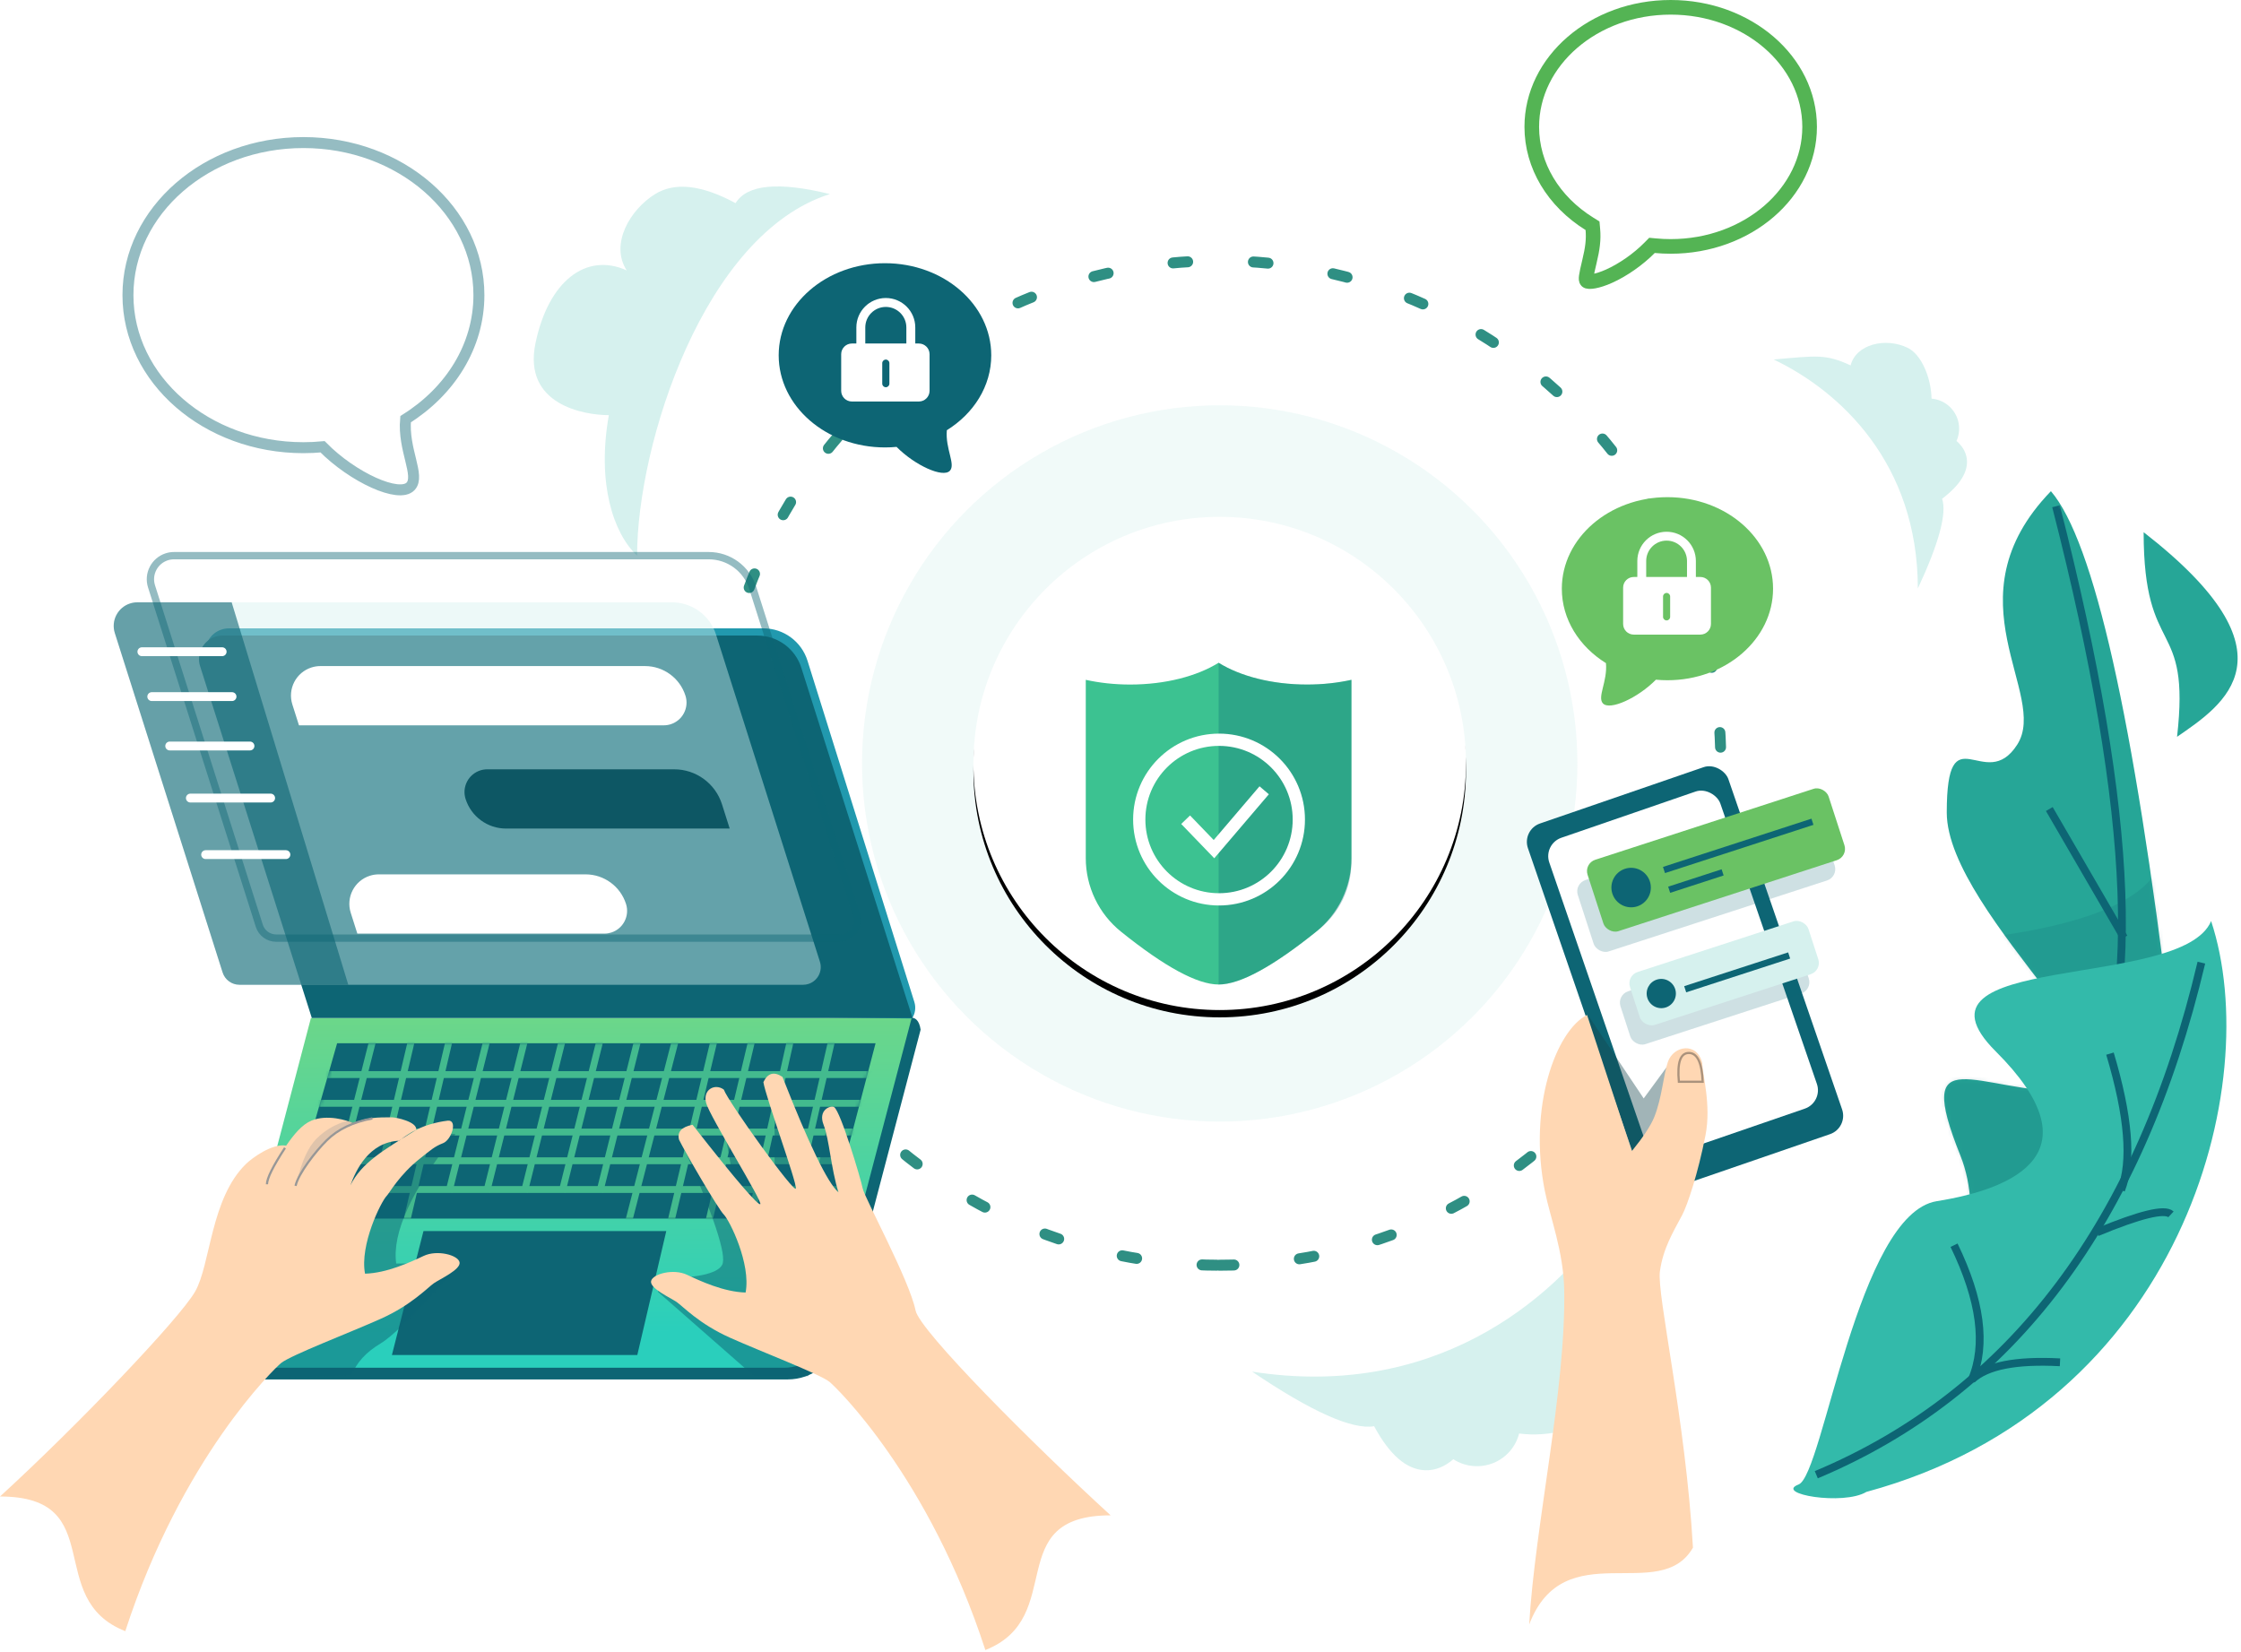 <?xml version="1.0" encoding="UTF-8"?>
<svg width="613px" height="452px" viewBox="0 0 613 452" version="1.1" xmlns="http://www.w3.org/2000/svg" xmlns:xlink="http://www.w3.org/1999/xlink">
    <!-- Generator: sketchtool 49 (51002) - http://www.bohemiancoding.com/sketch -->
    <title>87F061E2-E995-4534-BDB1-D9A1ADBAE361@3x</title>
    <desc>Created with sketchtool.</desc>
    <defs>
        <ellipse id="path-1" cx="137.637" cy="137.841" rx="67.368" ry="67.459"></ellipse>
        <filter x="-58.6%" y="-57.1%" width="217.3%" height="217.1%" filterUnits="objectBoundingBox" id="filter-2">
            <feOffset dx="0" dy="2" in="SourceAlpha" result="shadowOffsetOuter1"></feOffset>
            <feGaussianBlur stdDeviation="26" in="shadowOffsetOuter1" result="shadowBlurOuter1"></feGaussianBlur>
            <feColorMatrix values="0 0 0 0 0.028   0 0 0 0 0.344   0 0 0 0 0.398  0 0 0 0.183 0" type="matrix" in="shadowBlurOuter1"></feColorMatrix>
        </filter>
        <path d="M62.349,145.582 C52.3,62.431 41.408,14.025 29.672,0.365 C1.184,29.859 29.262,55.899 20.466,69.681 C11.67,83.463 1.184,60.357 1.184,88.271 C1.184,116.186 62.267,164.734 35.719,164.734 C9.171,164.734 -8.148,149.605 4.92,182.127 C17.989,214.649 -20.722,267.075 24.417,224.601 C54.509,196.285 67.153,169.945 62.349,145.582 Z" id="path-3"></path>
        <filter x="-61.6%" y="-37.1%" width="223.3%" height="201.1%" filterUnits="objectBoundingBox" id="filter-5">
            <feOffset dx="0" dy="12" in="SourceAlpha" result="shadowOffsetOuter1"></feOffset>
            <feGaussianBlur stdDeviation="13" in="shadowOffsetOuter1" result="shadowBlurOuter1"></feGaussianBlur>
            <feColorMatrix values="0 0 0 0 0.051   0 0 0 0 0.396   0 0 0 0 0.455  0 0 0 0.277 0" type="matrix" in="shadowBlurOuter1" result="shadowMatrixOuter1"></feColorMatrix>
            <feMerge>
                <feMergeNode in="shadowMatrixOuter1"></feMergeNode>
                <feMergeNode in="SourceGraphic"></feMergeNode>
            </feMerge>
        </filter>
        <linearGradient x1="51.402%" y1="-28.175%" x2="53.116%" y2="90.256%" id="linearGradient-6">
            <stop stop-color="#80D97A" offset="0%"></stop>
            <stop stop-color="#2ACFBC" offset="100%"></stop>
        </linearGradient>
        <polygon id="path-7" points="13.858 0.035 0.18 47.989 148.597 47.989 161.145 0.035"></polygon>
    </defs>
    <g id="Messaging" stroke="none" stroke-width="1" fill="none" fill-rule="evenodd">
        <g transform="translate(-233, -3676)" id="Support">
            <g transform="translate(0, 3472)">
                <g transform="translate(233, 204)">
                    <g id="Group-18" transform="translate(196, 71)">
                        <path d="M137.515,275.1 C213.286,275.1 274.71,213.592 274.71,137.719 C274.71,61.845 213.286,0.338 137.515,0.338 C61.743,0.338 0.319,61.845 0.319,137.719 C0.319,213.592 61.743,275.1 137.515,275.1 Z" id="Oval-10" stroke="#2F8F83" stroke-width="3" stroke-linecap="round" stroke-linejoin="round" stroke-dasharray="4,18"></path>
                        <ellipse id="Oval-10-Copy-2" fill="#D6F1EE" opacity="0.346" cx="137.637" cy="137.841" rx="97.842" ry="97.974"></ellipse>
                        <g id="Oval-10-Copy">
                            <use fill="black" fill-opacity="1" filter="url(#filter-2)" xlink:href="#path-1"></use>
                            <use fill="#FFFFFF" fill-rule="evenodd" xlink:href="#path-1"></use>
                        </g>
                    </g>
                    <path d="M174.27,152 C174.27,121.513 192.579,63.953 227,53.089 C212.945,49.637 204.347,50.463 201.207,55.568 C191.943,50.573 184.606,49.747 179.198,53.089 C172.421,57.276 166.762,66.725 171.428,73.967 C160.26,68.922 149.979,76.984 146.472,93.899 C142.964,110.813 159.955,113.564 166.541,113.564 C163.239,132.201 167.746,145.863 174.27,152 Z" id="Path-37" fill="#D6F1EE"></path>
                    <path d="M416.45,340.69 C421.994,341.68 426.204,346.545 426.204,352.397 C426.204,354.486 425.668,356.45 424.726,358.156 C426.814,360.235 428.188,362.811 428.275,365.674 C428.429,370.745 424.744,375.654 417.222,380.402 C418.663,386.289 414.476,397.732 404.662,414.73 C408.856,365.637 380.808,334.694 355.739,319.914 C372.547,319.946 376.322,319.47 385.765,324.922 C388.584,316.808 400.42,315.05 408.768,320.016 C413.921,323.082 416.959,332.47 416.45,340.69 Z" id="Combined-Shape" fill="#D6F1EE" transform="translate(392.009, 365.988) rotate(94) translate(-392.009, -365.988) "></path>
                    <path d="M529.946,110.455 C533.827,111.121 536.78,114.503 536.78,118.575 C536.78,120.034 536.401,121.404 535.737,122.593 C537.144,124.023 538.066,125.787 538.122,127.746 C538.222,131.27 535.661,134.687 530.437,137.996 C531.429,142.086 528.511,150.045 521.683,161.871 C524.652,127.743 505.234,106.27 487.863,96.028 C499.521,96.03 502.141,95.694 508.684,99.472 C510.65,93.829 518.862,92.593 524.646,96.034 C528.23,98.166 530.327,104.726 529.946,110.455 Z" id="Combined-Shape-Copy-8" fill="#D6F1EE" transform="translate(512.994, 127.996) rotate(-5) translate(-512.994, -127.996) "></path>
                    <g id="Group-19" transform="translate(416, 208)">
                        <rect id="Rectangle-19" fill="#0D6574" transform="translate(44.918, 59.755) rotate(-19) translate(-44.918, -59.755) " x="15.922" y="6.666" width="57.992" height="106.177" rx="5.322"></rect>
                        <rect id="Rectangle-19-Copy" fill="#FFFFFF" transform="translate(44.39, 58.218) rotate(-19) translate(-44.39, -58.218) " x="19.643" y="12.345" width="49.493" height="91.745" rx="5.322"></rect>
                        <polygon id="Path-40" fill="#14444C" opacity="0.4" points="18.522 69.902 33.615 92.47 41.381 81.886 38.394 111.097 27.53 114.391"></polygon>
                        <g id="Group-17" transform="translate(52.204, 29.984) rotate(-18) translate(-52.204, -29.984) translate(15.204, 17.484)">
                            <rect id="Rectangle-20-Copy" fill="#0D6574" opacity="0.2" x="0.066" y="4.446" width="69.321" height="20.535" rx="3.252"></rect>
                            <rect id="Rectangle-20" fill="#6AC264" x="4.316" y="0" width="69.321" height="20.535" rx="3.252"></rect>
                            <ellipse id="Oval-11" fill="#0D6574" cx="14.566" cy="10.267" rx="5.395" ry="5.404"></ellipse>
                            <path d="M24.594,8.474 L67.299,8.474" id="Path-38" stroke="#0D6574" stroke-width="1.774"></path>
                            <path d="M24.276,14.05 L39.651,14.05" id="Path-38-Copy" stroke="#0D6574" stroke-width="1.774"></path>
                        </g>
                        <g id="Group-17-Copy" transform="translate(54.471, 61.088) rotate(-18) translate(-54.471, -61.088) translate(26.471, 51.088)">
                            <rect id="Rectangle-20-Copy-2" fill="#0D6574" opacity="0.2" x="0.217" y="4.216" width="51.333" height="15.206" rx="3.252"></rect>
                            <rect id="Rectangle-20" fill="#D6F1EE" x="4.316" y="0" width="51.333" height="15.206" rx="3.252"></rect>
                            <path d="M18.488,8.507 L48.394,8.507" id="Path-38-Copy-2" stroke="#0D6574" stroke-width="1.774"></path>
                            <ellipse id="Oval-11" fill="#0D6574" cx="11.906" cy="7.603" rx="3.995" ry="4.002"></ellipse>
                        </g>
                        <path d="M47.087,215.362 C45.106,180.431 37.168,146.132 38.045,139.795 C38.922,133.457 41.671,129.037 44.163,124.33 C45.554,121.704 48.464,113.064 50.52,102.537 C52.149,94.2 49.642,85.848 49.642,82.859 C48.295,76.948 41.774,77.945 40.218,82.518 C38.986,86.138 38.627,92.276 36.514,97.547 C35.585,99.861 33.539,102.976 30.376,106.889 L18.114,69.64 C9.657,73.928 1.956,94.724 6.577,117.811 C8.023,125.034 11.675,134.286 11.869,144.83 C12.369,172.108 3.856,209.318 2.291,236.366 C11.869,211.337 38.045,231.043 47.087,215.362 Z" id="Path-39" fill="#FFD7B3"></path>
                        <path d="M43.234,87.917 L49.749,87.917 C49.527,82.663 48.266,80.037 45.966,80.037 C43.665,80.037 42.755,82.663 43.234,87.917 Z" id="Path-41" stroke="#AA927C" stroke-width="0.6"></path>
                    </g>
                    <g id="Group-28" transform="translate(451, 134)">
                        <g id="Group-27" transform="translate(80.33, 0)">
                            <mask id="mask-4" fill="white">
                                <use xlink:href="#path-3"></use>
                            </mask>
                            <use id="Path-53" fill="#26A697" xlink:href="#path-3"></use>
                            <path d="M-1.389,123.878 C36.088,120.699 56.584,113.048 60.099,100.926 C63.614,88.805 70.286,96.455 80.114,123.878 L9.52,234.656 C-6.503,219.188 -14.514,210.763 -14.514,209.38 C-14.514,207.998 -10.139,179.498 -1.389,123.878 Z" id="Path-57" fill="#0D6574" opacity="0.4" mask="url(#mask-4)"></path>
                            <path d="M31.073,4.488 C52.882,89.616 54.913,145.363 37.165,171.729" id="Path-55" stroke="#0D6574" stroke-width="2.135" mask="url(#mask-4)"></path>
                            <path d="M29.235,87.308 L49.642,122.457" id="Path-56" stroke="#0D6574" stroke-width="2.135" mask="url(#mask-4)"></path>
                        </g>
                        <g id="Group-56" transform="translate(97.637, 198.472) rotate(69) translate(-97.637, -198.472) translate(39.137, 116.972)">
                            <path d="M106.913,160.764 C106.913,153.531 43.559,119.175 48.112,97.692 C52.664,76.21 51.104,52.13 15.659,67.958 C-19.786,83.786 18.49,14.481 3.465,0.186 C50.304,2.389 124.563,55.089 115.458,144.179 C116.736,151.431 106.913,167.997 106.913,160.764 Z" id="Path-259" fill="#33BAAA"></path>
                            <path d="M13.13,6.753 C73.377,47.866 104.386,97.38 106.158,155.295" id="Path-262" stroke="#0D6574" stroke-width="2.135"></path>
                            <path d="M61.05,97.614 C77.69,96.202 89.718,99.083 97.134,106.257 C95.021,101.145 96.423,93.071 101.339,82.035" id="Path-263" stroke="#0D6574" stroke-width="2.135"></path>
                            <path d="M27.408,39.016 C45.213,40.375 57.19,43.886 63.339,49.55" id="Path-264" stroke="#0D6574" stroke-width="2.135"></path>
                            <path d="M71.772,59.879 C71.435,47.121 72.321,40.225 74.429,39.191" id="Path-265" stroke="#0D6574" stroke-width="2.135"></path>
                        </g>
                        <path d="M144.509,67.554 C148.264,34.654 135.368,46.491 135.368,11.583 C178.461,45.092 157.15,58.829 144.509,67.554 Z" id="Path-54" fill="#26A697"></path>
                    </g>
                    <g id="Group-20" transform="translate(297, 169)">
                        <g id="Group-12" filter="url(#filter-5)" transform="translate(0, 0.119)">
                            <path d="M72.671,4.848 L72.671,53.625 C72.671,61.443 69.127,68.839 63.034,73.737 C51.048,83.372 42.149,88.19 36.336,88.19 C30.522,88.19 21.623,83.372 9.637,73.737 C3.544,68.839 4.42917462e-15,61.443 0,53.625 L0,4.848 C3.746,5.678 7.85,6.136 12.151,6.136 C21.813,6.136 30.473,3.826 36.336,0.176 C42.198,3.826 50.859,6.136 60.52,6.136 C64.822,6.136 68.925,5.678 72.671,4.848 Z" id="Combined-Shape" fill="#3CC291"></path>
                            <path d="M72.671,54.676 C72.671,61.777 69.475,68.5 63.968,72.982 C51.51,83.12 42.299,88.19 36.336,88.19 L36.336,0.176 C42.198,3.826 50.859,6.136 60.52,6.136 C64.822,6.136 68.925,5.678 72.671,4.848 L72.671,54.676 Z" id="Combined-Shape-Copy-5" fill="#0D6574" opacity="0.3"></path>
                            <ellipse id="Oval-9" stroke="#FFFFFF" stroke-width="3.355" cx="36.454" cy="43.068" rx="21.825" ry="21.829"></ellipse>
                            <polyline id="Path-31" stroke="#FFFFFF" stroke-width="3.355" points="27.315 43.113 35.073 51.163 48.805 35.063"></polyline>
                        </g>
                    </g>
                    <g id="Group-24" transform="translate(213, 72)">
                        <path d="M45.999,45.686 C45.541,50.734 48.452,55.015 46.834,56.768 C44.952,58.808 37.245,55.302 32.243,50.246 C31.202,50.344 30.144,50.394 29.073,50.394 C13.016,50.394 -1.70530257e-13,39.113 -1.70530257e-13,25.197 C-1.70530257e-13,11.281 13.016,0 29.073,0 C45.13,0 58.146,11.281 58.146,25.197 C58.146,33.64 53.354,41.114 45.999,45.686 Z" id="Combined-Shape-Copy-4" fill="#0D6574"></path>
                        <g id="Group-23" transform="translate(17.095, 9.519)" fill="#FFFFFF" fill-rule="nonzero">
                            <path d="M4.152,12.448 L4.152,8.055 C4.152,3.606 7.76,8.67145949e-16 12.211,0 C16.662,-8.67145949e-16 20.27,3.606 20.27,8.055 L20.27,12.448 L21.247,12.448 C22.866,12.448 24.178,13.759 24.178,15.377 L24.178,25.384 C24.178,27.002 22.866,28.313 21.247,28.313 L2.931,28.313 C1.312,28.313 1.98213361e-16,27.002 0,25.384 L0,15.377 C-1.98213361e-16,13.759 1.312,12.448 2.931,12.448 L4.152,12.448 Z M17.828,12.448 L17.828,8.055 C17.828,4.954 15.313,2.441 12.211,2.441 C9.109,2.441 6.594,4.954 6.594,8.055 L6.594,12.448 L17.828,12.448 Z M12.211,16.842 C11.671,16.842 11.234,17.279 11.234,17.818 L11.234,23.432 C11.234,23.971 11.671,24.408 12.211,24.408 C12.75,24.408 13.188,23.971 13.188,23.432 L13.188,17.818 C13.188,17.279 12.75,16.842 12.211,16.842 Z" id="Combined-Shape"></path>
                        </g>
                    </g>
                    <g id="Group-24-Copy" transform="translate(456, 164.5) scale(-1, 1) translate(-456, -164.5) translate(427, 136)">
                        <path d="M45.709,45.4 C45.254,50.416 48.146,54.671 46.539,56.413 C44.669,58.44 37.01,54.956 32.04,49.931 C31.005,50.029 29.954,50.078 28.89,50.078 C12.934,50.078 0,38.868 0,25.039 C0,11.21 12.934,0 28.89,0 C44.845,0 57.78,11.21 57.78,25.039 C57.78,33.43 53.018,40.857 45.709,45.4 Z" id="Combined-Shape-Copy-4" fill="#6AC264"></path>
                        <g id="Group-23" transform="translate(16.987, 9.46)" fill="#FFFFFF" fill-rule="nonzero">
                            <path d="M4.126,12.37 L4.126,8.004 C4.126,3.584 7.711,8.61722041e-16 12.134,0 C16.557,-8.61722041e-16 20.142,3.584 20.142,8.004 L20.142,12.37 L21.113,12.37 C22.721,12.37 24.025,13.673 24.025,15.281 L24.025,25.226 C24.025,26.833 22.721,28.136 21.113,28.136 L2.912,28.136 C1.304,28.136 1.96963268e-16,26.833 0,25.226 L0,15.281 C-1.96963268e-16,13.673 1.304,12.37 2.912,12.37 L4.126,12.37 Z M17.715,12.37 L17.715,8.004 C17.715,4.923 15.217,2.426 12.134,2.426 C9.051,2.426 6.552,4.923 6.552,8.004 L6.552,12.37 L17.715,12.37 Z M12.134,16.736 C11.598,16.736 11.163,17.171 11.163,17.706 L11.163,23.285 C11.163,23.821 11.598,24.255 12.134,24.255 C12.67,24.255 13.105,23.821 13.105,23.285 L13.105,17.706 C13.105,17.171 12.67,16.736 12.134,16.736 Z" id="Combined-Shape"></path>
                        </g>
                    </g>
                    <g id="Group-25" transform="translate(0, 152)">
                        <g id="Group-15" transform="translate(30.65, 0)">
                            <path d="M40.076,225.34 L184.838,225.34 C191.434,225.34 197.2,220.894 198.877,214.515 L221.176,129.666 C220.8,127.144 219.703,126.07 217.887,126.443 L56.855,129.666 L33.836,217.249 C32.931,220.695 34.99,224.223 38.436,225.129 C38.971,225.269 39.522,225.34 40.076,225.34 Z" id="Rectangle-18-Copy" fill="#0D6574"></path>
                            <path d="M37.619,222.148 L183.833,222.148 C189.574,222.148 194.592,218.277 196.052,212.725 L218.72,126.474 L54.399,126.474 L31.38,214.057 C30.475,217.503 32.534,221.03 35.98,221.936 C36.515,222.077 37.066,222.148 37.619,222.148 Z" id="Rectangle-18-Copy-3" fill="url(#linearGradient-6)"></path>
                            <path d="M31.959,19.888 L178.18,19.888 C183.703,19.888 188.586,23.476 190.237,28.747 L219.462,122.097 C219.94,123.622 219.701,125.282 218.813,126.61 L56.364,124.509 L25.81,28.292 C24.732,24.896 26.61,21.269 30.006,20.191 C30.638,19.99 31.296,19.888 31.959,19.888 Z" id="Rectangle-18" fill="#2199AE"></path>
                            <path d="M30.239,21.853 L176.5,21.853 C182.005,21.853 186.875,25.417 188.541,30.663 L218.966,126.474 L54.644,126.474 L24.091,30.256 C23.012,26.861 24.891,23.234 28.287,22.155 C28.918,21.955 29.577,21.853 30.239,21.853 Z" id="Rectangle-18-Copy-2" fill="#0D6574"></path>
                            <g id="Group-14" transform="translate(47.704, 133.35)">
                                <mask id="mask-8" fill="white">
                                    <use xlink:href="#path-7"></use>
                                </mask>
                                <use id="Path-32" fill="#0D6574" xlink:href="#path-7"></use>
                                <path d="M23.913,-1.965 L10.283,51.803" id="Path-34" stroke="#43BA8E" stroke-width="1.882" mask="url(#mask-8)"></path>
                                <path d="M34.474,-1.965 L21.91,51.444" id="Path-34-Copy" stroke="#43BA8E" stroke-width="1.882" mask="url(#mask-8)"></path>
                                <path d="M44.791,-1.965 L32.293,51.273" id="Path-34-Copy-2" stroke="#43BA8E" stroke-width="1.882" mask="url(#mask-8)"></path>
                                <path d="M55.107,-1.965 L44.458,40.626" id="Path-34-Copy-3" stroke="#43BA8E" stroke-width="1.882" mask="url(#mask-8)"></path>
                                <path d="M65.423,-1.965 L54.774,40.626" id="Path-34-Copy-4" stroke="#43BA8E" stroke-width="1.882" mask="url(#mask-8)"></path>
                                <path d="M75.739,-1.965 L65.09,40.626" id="Path-34-Copy-5" stroke="#43BA8E" stroke-width="1.882" mask="url(#mask-8)"></path>
                                <path d="M86.055,-1.965 L75.406,40.626" id="Path-34-Copy-6" stroke="#43BA8E" stroke-width="1.882" mask="url(#mask-8)"></path>
                                <path d="M96.371,-1.965 L85.722,40.626" id="Path-34-Copy-7" stroke="#43BA8E" stroke-width="1.882" mask="url(#mask-8)"></path>
                                <path d="M106.687,-1.965 L92.477,53.17" id="Path-34-Copy-8" stroke="#43BA8E" stroke-width="1.882" mask="url(#mask-8)"></path>
                                <path d="M117.249,-1.965 L104.918,49.906" id="Path-34-Copy-9" stroke="#43BA8E" stroke-width="1.882" mask="url(#mask-8)"></path>
                                <path d="M127.565,-1.965 L114.148,54.627" id="Path-34-Copy-10" stroke="#43BA8E" stroke-width="1.882" mask="url(#mask-8)"></path>
                                <path d="M138.127,-1.965 L125.756,53.494" id="Path-34-Copy-11" stroke="#43BA8E" stroke-width="1.882" mask="url(#mask-8)"></path>
                                <path d="M149.426,-1.965 L137.068,52.094" id="Path-34-Copy-12" stroke="#43BA8E" stroke-width="1.882" mask="url(#mask-8)"></path>
                                <path d="M-0.246,40.035 L153.134,40.035" id="Path-33" stroke="#43BA8E" stroke-width="1.882" mask="url(#mask-8)"></path>
                                <path d="M0.491,32.177 L153.871,32.177" id="Path-33-Copy" stroke="#43BA8E" stroke-width="1.882" mask="url(#mask-8)"></path>
                                <path d="M3.93,24.318 L157.309,24.318" id="Path-33-Copy-2" stroke="#43BA8E" stroke-width="1.882" mask="url(#mask-8)"></path>
                                <path d="M7.369,16.459 L160.748,16.459" id="Path-33-Copy-3" stroke="#43BA8E" stroke-width="1.882" mask="url(#mask-8)"></path>
                                <path d="M10.807,8.6 L164.187,8.6" id="Path-33-Copy-4" stroke="#43BA8E" stroke-width="1.882" mask="url(#mask-8)"></path>
                            </g>
                            <polygon id="Path-35" fill="#0D6574" points="85.188 184.757 76.55 218.669 143.675 218.669 151.603 184.757"></polygon>
                            <g id="Group-16" transform="translate(-0, 0)">
                                <path d="M6.905,12.766 L153.166,12.766 C158.67,12.766 163.541,16.33 165.207,21.576 L193.63,111.084 C194.439,113.631 193.03,116.351 190.483,117.16 C190.009,117.31 189.516,117.387 189.019,117.387 L34.85,117.387 C32.742,117.387 30.877,116.022 30.239,114.013 L0.757,21.17 C-0.322,17.774 1.557,14.147 4.953,13.069 C5.584,12.868 6.243,12.766 6.905,12.766 Z" id="Rectangle-18-Copy-4" fill="#D6F1EE" opacity="0.437"></path>
                                <path d="M16.947,0 L163.208,-8.8817842e-15 C168.712,-1.96705966e-14 173.583,3.564 175.249,8.81 L203.672,98.318 C204.481,100.865 203.072,103.585 200.525,104.394 C200.052,104.544 199.558,104.621 199.061,104.621 L44.892,104.621 C42.784,104.621 40.919,103.256 40.281,101.247 L10.799,8.404 C9.72,5.008 11.599,1.381 14.995,0.303 C15.626,0.102 16.285,4.56259129e-15 16.947,4.4408921e-15 Z" id="Rectangle-18-Copy-9" stroke="#0D6574" stroke-width="2" opacity="0.437"></path>
                                <path d="M6.905,12.766 L32.72,12.766 L64.621,117.387 L34.85,117.387 C32.742,117.387 30.877,116.022 30.239,114.013 L0.757,21.17 C-0.322,17.774 1.557,14.147 4.953,13.069 C5.584,12.868 6.243,12.766 6.905,12.766 Z" id="Rectangle-18-Copy-6" fill="#0D6574" opacity="0.6"></path>
                                <path d="M57.006,30.203 L145.776,30.203 C150.839,30.203 155.32,33.481 156.852,38.307 L156.852,38.307 C157.892,41.582 156.08,45.08 152.806,46.12 C152.197,46.313 151.562,46.412 150.923,46.412 L51.132,46.412 L49.32,40.707 C47.972,36.463 50.321,31.929 54.565,30.581 C55.355,30.33 56.178,30.203 57.006,30.203 Z" id="Rectangle-18-Copy-5" fill="#FFFFFF"></path>
                                <path d="M72.973,87.179 L129.517,87.179 C134.58,87.179 139.061,90.458 140.594,95.284 L140.594,95.284 C141.633,98.559 139.822,102.057 136.547,103.097 C135.938,103.29 135.303,103.388 134.664,103.388 L67.099,103.388 L65.287,97.684 C63.939,93.439 66.288,88.906 70.533,87.558 C71.322,87.307 72.145,87.179 72.973,87.179 Z" id="Rectangle-18-Copy-8" fill="#FFFFFF"></path>
                                <path d="M102.632,58.446 L153.773,58.446 C159.746,58.446 165.031,62.313 166.839,68.005 L168.95,74.654 L107.779,74.654 C102.715,74.654 98.234,71.376 96.702,66.55 L96.702,66.55 C95.662,63.275 97.474,59.777 100.749,58.737 C101.358,58.544 101.993,58.446 102.632,58.446 Z" id="Rectangle-18-Copy-7" fill="#0D5764"></path>
                                <path d="M8.159,26.278 L30.117,26.278" id="Path-36" stroke="#FFFFFF" stroke-width="2.419" stroke-linecap="round" stroke-linejoin="round"></path>
                                <path d="M10.86,38.557 L32.819,38.557" id="Path-36-Copy" stroke="#FFFFFF" stroke-width="2.419" stroke-linecap="round" stroke-linejoin="round"></path>
                                <path d="M15.773,52.065 L37.731,52.065" id="Path-36-Copy-2" stroke="#FFFFFF" stroke-width="2.419" stroke-linecap="round" stroke-linejoin="round"></path>
                                <path d="M21.422,66.309 L43.381,66.309" id="Path-36-Copy-4" stroke="#FFFFFF" stroke-width="2.419" stroke-linecap="round" stroke-linejoin="round"></path>
                                <path d="M25.598,81.781 L47.556,81.781" id="Path-36-Copy-5" stroke="#FFFFFF" stroke-width="2.419" stroke-linecap="round" stroke-linejoin="round"></path>
                            </g>
                        </g>
                        <path d="M124.598,158.258 C112.62,173.467 107.213,185.258 108.377,193.629 C117.644,193.629 126.03,193.629 126.03,193.629 C126.03,193.629 110.245,211.827 104.17,215.458 C100.119,217.879 97.472,220.777 96.227,224.152 C75.286,225.278 65.374,225.278 66.488,224.152 C67.603,223.025 76.258,202.68 92.451,163.116 L108.377,156.643 L124.598,158.258 Z" id="Path-44" fill="#0D6574" opacity="0.5"></path>
                        <path d="M125.726,257.365 C95.69,257.365 114.069,285.287 91.454,294.206 C76.082,246.855 50.614,222.28 48.807,220.835 C46.095,218.668 29.881,212.489 21.491,208.717 C13.101,204.945 8.714,200.167 7.003,198.999 C5.293,197.831 -0.367,195.277 0.019,193.298 C0.405,191.318 6.137,189.805 9.834,191.552 C13.531,193.298 19.915,196.246 25.874,196.414 C27.378,188.566 21.491,176.656 19.915,175.088 C19.238,174.415 16.502,169.376 10.841,164.915 C7.853,162.56 6.872,161.623 4.532,160.714 C2.193,159.805 0.471,154.313 3.212,154.551 C4.033,154.623 9.093,155.356 12.306,157.348 C20.761,162.591 26.809,166.033 29.881,172.25 C28.401,168.165 24.878,160.455 16.542,160.038 C15.118,158.967 13.415,157.759 11.875,157.071 C11.569,154.844 17.427,153.641 18.524,153.641 C22.394,153.641 25.45,153.641 29.087,155.311 C30.783,154.36 36.374,152.791 40.543,154.551 C43.162,155.657 45.329,158.324 47.45,161.392 C51.278,160.714 56.77,164.773 58.42,166.377 C68.168,175.855 68.094,193.9 72.368,201.33 C76.643,208.759 104.58,238.035 125.726,257.365 Z" id="Path-68-Copy-2" fill="#FFD7B3" transform="translate(62.863, 223.923) scale(-1, 1) translate(-62.863, -223.923) "></path>
                        <path d="M81.281,170.97 C82.57,165.615 84.316,161.809 86.52,159.551 C90.804,155.161 97.099,153.554 96.46,155.418 C93.207,156.941 90.429,158.835 88.126,161.1 C86.529,162.67 84.248,165.96 81.281,170.97 Z" id="Path-47" fill="#979797" opacity="0.3"></path>
                        <path d="M101.858,153.941 C96.575,154.918 92.4,156.926 89.332,159.964 C86.399,162.87 81.602,168.947 80.845,172.391" id="Path-50" stroke="#979797" stroke-width="0.6"></path>
                        <path d="M77.954,162.003 C74.668,167.027 73.025,170.349 73.025,171.966" id="Path-51" stroke="#979797" stroke-width="0.6"></path>
                        <path d="M186.631,160.99 C195.242,180.497 198.879,191.497 197.542,193.99 C196.204,196.484 190.37,197.7 180.038,197.638 L180.038,201.441 L206.234,224.423 L221.103,224.423 L221.103,197.638 L232.704,181.918 L226.716,153.578 C223.922,167.271 222.524,173.088 222.524,171.029 C222.524,168.97 218.976,160.7 211.879,146.22 L211.879,171.029 L197.542,153.578 L201.457,175.453 L186.631,160.99 Z" id="Path-52" fill="#0D6574" opacity="0.5"></path>
                        <path d="M303.802,262.522 C273.767,262.522 292.145,290.444 269.531,299.363 C254.159,252.012 228.691,227.437 226.883,225.992 C224.171,223.826 207.957,217.647 199.567,213.874 C191.177,210.102 186.79,205.324 185.08,204.156 C183.369,202.988 177.709,200.435 178.095,198.455 C178.481,196.475 184.214,194.963 187.91,196.709 C191.607,198.455 197.991,201.403 203.95,201.572 C205.455,193.723 199.567,181.813 197.991,180.246 C196.416,178.678 187.365,163.104 185.749,159.776 C185.182,157.644 186.414,156.279 189.446,155.678 C202.209,172.01 207.356,177.671 207.957,177.408 C208.859,177.014 194.083,153.355 193.141,149.673 C192.2,145.991 195.615,144.293 197.991,146.057 C199.087,149.262 217.475,174.862 217.706,173.094 C217.937,171.327 209.427,148.047 208.817,144.014 C210.01,141.513 211.752,141.04 214.043,142.593 C221.308,161.12 226.412,171.642 229.356,174.159 C227.262,167.453 226.883,159.776 225.279,155.678 C223.674,151.581 227.264,150.273 228.163,150.852 C229.947,152.001 235.463,170.47 235.982,173.094 C236.5,175.719 248.745,198.13 250.445,206.487 C251.578,212.058 282.656,243.192 303.802,262.522 Z" id="Path-68-Copy" fill="#FFD7B3"></path>
                    </g>
                    <path d="M110.944,114.667 C110.189,123.027 114.995,130.118 112.323,133.022 C109.216,136.4 96.491,130.594 88.233,122.219 C86.514,122.381 84.768,122.464 83,122.464 C56.49,122.464 35,103.78 35,80.732 C35,57.684 56.49,39 83,39 C109.51,39 131,57.684 131,80.732 C131,94.717 123.088,107.094 110.944,114.667 Z" id="Combined-Shape-Copy-6" stroke="#0D6574" stroke-width="3" opacity="0.437"></path>
                    <path d="M478.295,62.743 L478.385,61.751 L479.23,61.225 C489.078,55.097 495,45.311 495,34.704 C495,16.71 478.045,2 457,2 C435.955,2 419,16.71 419,34.704 C419,52.697 435.955,67.407 457,67.407 C458.402,67.407 459.795,67.342 461.174,67.212 L462.117,67.123 L462.784,67.797 C465.922,70.973 470.049,73.834 473.829,75.536 C477.117,77.017 479.541,77.292 479.965,76.831 C480.298,76.47 480.206,75.616 479.223,71.521 C478.371,67.975 478.044,65.52 478.295,62.743 Z" id="Combined-Shape-Copy-7" stroke="#54B454" stroke-width="4" transform="translate(457, 39.5) scale(-1, 1) translate(-457, -39.5) "></path>
                </g>
            </g>
        </g>
    </g>
</svg>